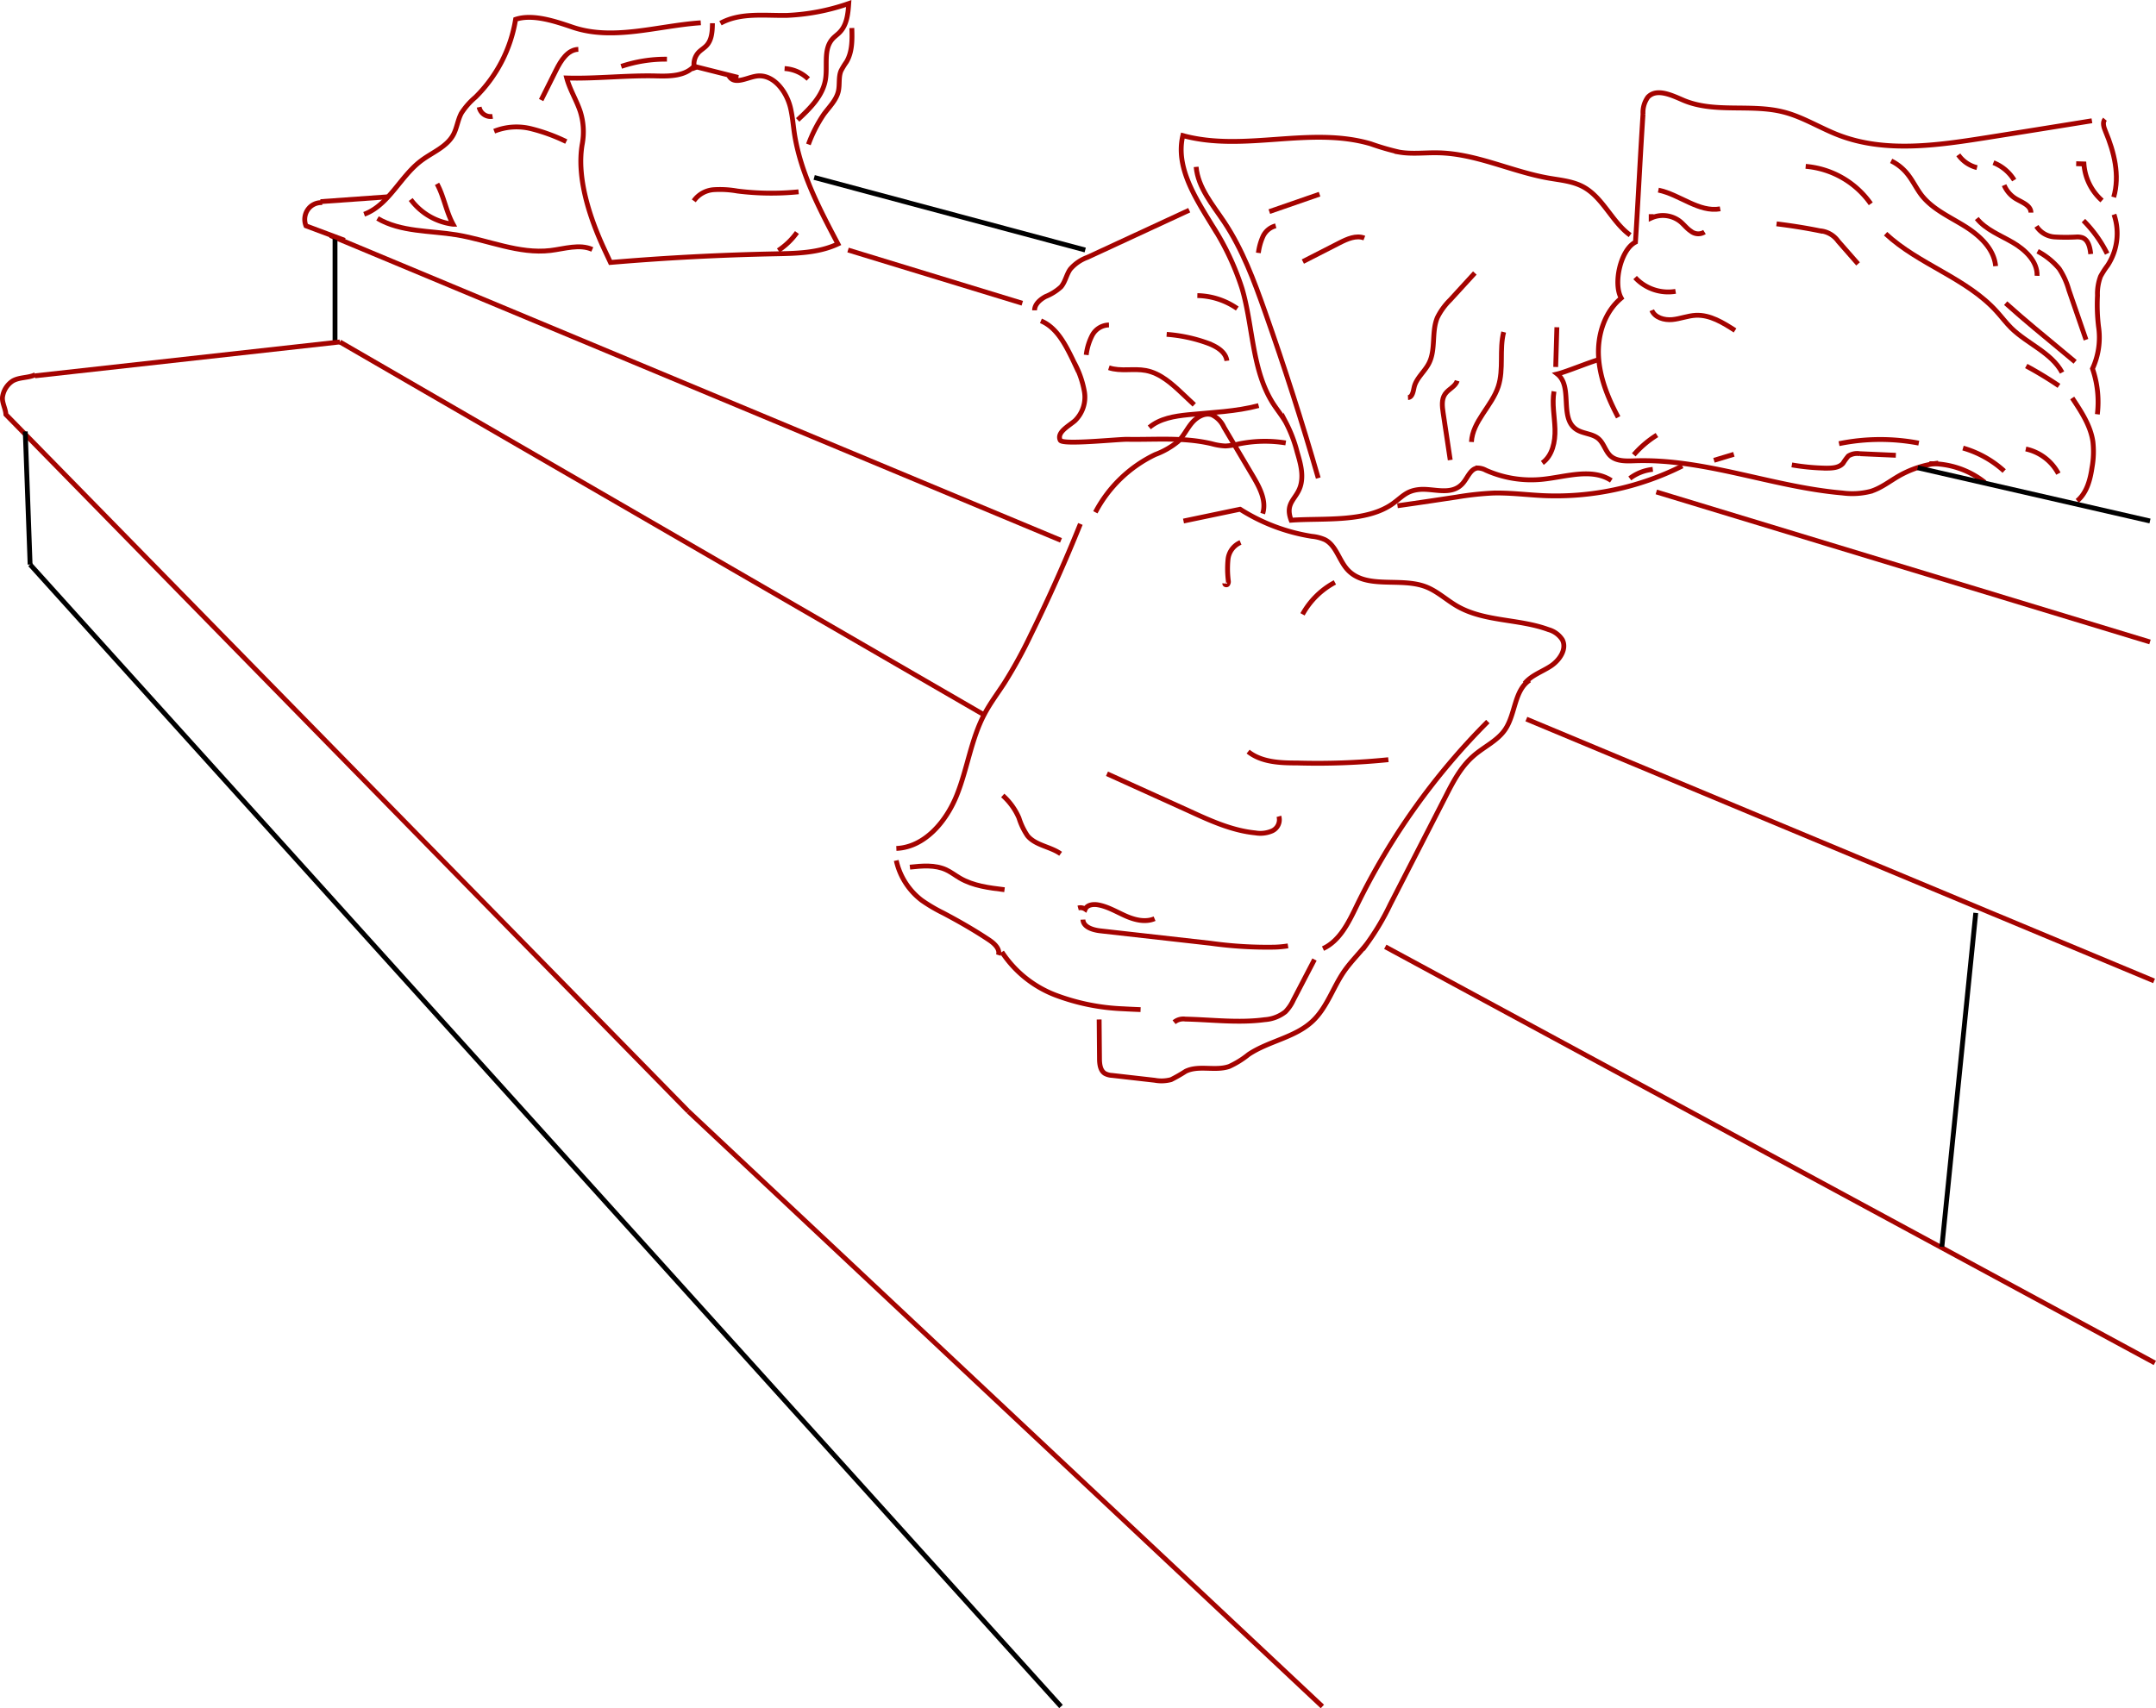 <svg id="Calque_1" data-name="Calque 1" xmlns="http://www.w3.org/2000/svg" viewBox="0 0 445.46 353.03"><defs><style>.cls-1,.cls-2{fill:none;stroke-miterlimit:10;}.cls-1{stroke:#a40300;}.cls-2{stroke:#000;}</style></defs><title>dessin suède</title><path class="cls-1" d="M400.48,95.71a21.31,21.31,0,0,0-8.18,2.67c-1.92,1.11-3.7,2.53-5.82,3.17a15.32,15.32,0,0,1-5.81.33c-14.45-1.23-28.41-7.15-42.91-6.65-1.75.06-3.72.14-5-1-1.07-1-1.38-2.59-2.47-3.55-1.32-1.15-3.38-1-4.79-2.07-3.31-2.45-.49-8.79-3.75-11.32,1.89-.45,6.83-2.52,8.72-3"/><path class="cls-1" d="M334.34,86.24c-2.09-3.94-3.83-8.18-4.06-12.63s1.26-9.16,4.69-12c-1.71-3-.14-10,2.94-11.57.54-8.47,1-18,1.56-26.49a5.42,5.42,0,0,1,1-3.47c1.82-1.94,5-.37,7.39.66,6.41,2.69,13.87.69,20.6,2.4,4,1,7.61,3.33,11.49,4.81,9.54,3.65,20.18,2.12,30.27.53q11-1.74,22-3.52"/><path class="cls-1" d="M398.65,95.83a17.88,17.88,0,0,1,11.46,3.88"/><path class="cls-1" d="M429.19,103.51c2-1.69,2.69-4.41,3.07-7a18.2,18.2,0,0,0,.16-5.26c-.49-3.29-2.4-6.18-4.27-9"/><path class="cls-1" d="M433.34,85.62a21.25,21.25,0,0,0-1-9.43,15.33,15.33,0,0,0,1.24-8.74,38,38,0,0,1-.21-6.4,10.15,10.15,0,0,1,.63-3.92,17.52,17.52,0,0,1,1.46-2.27,12.08,12.08,0,0,0,1.32-10.53"/><path class="cls-1" d="M434.91,24.64c-.57.67-.23,1.69.11,2.5,1.81,4.3,3,9.13,1.7,13.61"/><path class="cls-1" d="M434.31,41.44a11.11,11.11,0,0,1-3.74-7.56l-1.6-.05"/><path class="cls-1" d="M404.62,32a6.62,6.62,0,0,0,3.86,2.64"/><path class="cls-1" d="M411.87,33.62a8.84,8.84,0,0,1,4.29,3.6"/><path class="cls-1" d="M414.08,38.27a6,6,0,0,0,2.54,2.87c1.26.72,3,1.35,3,2.8"/><path class="cls-1" d="M420.76,46.77a4.83,4.83,0,0,0,3.79,2.2,38.4,38.4,0,0,0,4.55,0,3.4,3.4,0,0,1,1.15.15c1.25.47,1.58,2.06,1.72,3.38"/><path class="cls-1" d="M435.37,52.42a26.21,26.21,0,0,0-4.9-6.83"/><path class="cls-1" d="M390.74,33.25a9.94,9.94,0,0,1,3.32,2.65c1.12,1.37,1.86,3,2.94,4.42,2.24,2.88,5.73,4.44,8.84,6.36S412,51.37,412.32,55"/><path class="cls-1" d="M408.43,45.16c1.88,2.32,4.82,3.43,7.4,4.93S421,54,420.89,57"/><path class="cls-1" d="M421,51.93a15.05,15.05,0,0,1,4.46,3.6,15.71,15.71,0,0,1,2,4.42L431,70.21"/><path class="cls-1" d="M428.75,74.78l-5.5-4.58c-2-1.63-3.92-3.26-5.85-4.91l-3-2.64"/><path class="cls-1" d="M389.59,48.3c6.88,6.41,16.72,9.14,23,16.13,1,1.1,1.88,2.29,2.93,3.33,3.35,3.31,8.3,5.08,10.54,9.22"/><path class="cls-1" d="M425.41,79.74a77.43,77.43,0,0,0-6.76-4.1"/><path class="cls-1" d="M341.16,44.26l0,.8a5.81,5.81,0,0,1,6,.72c.78.64,1.38,1.47,2.21,2a2.4,2.4,0,0,0,2.8.17"/><path class="cls-1" d="M342.64,39.29c4.42.9,8.34,4.65,12.78,3.87"/><path class="cls-1" d="M367.06,46.26c3,.37,6,.84,8.95,1.44a5.14,5.14,0,0,1,3.78,2.15l4.11,4.69"/><path class="cls-1" d="M386.53,42.12a18.29,18.29,0,0,0-13.45-7.74"/><path class="cls-1" d="M337.84,57.36a9.3,9.3,0,0,0,8.36,2.85"/><path class="cls-1" d="M341.28,64.12c.64,1.53,2.57,2.08,4.22,1.93s3.23-.81,4.89-.89c2.94-.13,5.62,1.53,8.09,3.13"/><path class="cls-1" d="M425.29,97.88a10,10,0,0,0-6.73-5.09"/><path class="cls-1" d="M414.09,97.35a21.36,21.36,0,0,0-8.5-4.75"/><path class="cls-1" d="M396.45,91.58a42.51,42.51,0,0,0-16.48.11"/><path class="cls-1" d="M391.71,94.09l-7.48-.33a3.41,3.41,0,0,0-2.34.48,12.68,12.68,0,0,0-1.1,1.51c-.83.94-2.23,1-3.48,1a46.75,46.75,0,0,1-7.09-.67"/><path class="cls-1" d="M337.56,94a21.07,21.07,0,0,1,4.79-4.09"/><path class="cls-1" d="M354.13,95.13l4.11-1.24"/><path class="cls-1" d="M336.81,48.59c-3.79-2.74-5.61-7.79-9.74-10-2.16-1.15-4.66-1.36-7.07-1.78-7.73-1.35-15-5.08-22.88-5.23-2.68-.06-5.38.31-8-.14a51.72,51.72,0,0,1-5.91-1.72c-12.64-3.7-26.11,1.76-38.82-1.7-1.56,6.52,2.59,12.87,6.08,18.59a55.19,55.19,0,0,1,6.15,13c2.32,7.92,2,16.82,6.41,23.77.85,1.31,1.85,2.53,2.63,3.89A28.15,28.15,0,0,1,268,93.38c.62,2.11,1.26,4.31.84,6.47-.63,3.29-3.52,3.79-2.07,7.66,6.57-.48,15.52.53,21.05-3.46,2-1.45,2.78-2.63,5.44-2.89,2.92-.29,6.58,1.37,8.93-1.23,1.05-1.16,1.62-3.12,3.17-3.21a3.68,3.68,0,0,1,1.64.46,23,23,0,0,0,11.7,1.87c4.83-.49,10.15-2.4,14.22.25"/><path class="cls-1" d="M247.14,34.49c.38,4.3,3.41,7.81,5.8,11.4,3.77,5.67,6.17,12.13,8.43,18.55q6,17,11,34.36"/><path class="cls-1" d="M299.64,95.07l-1.47-9.78c-.19-1.31-.36-2.75.39-3.84s2.16-1.55,2.51-2.76"/><path class="cls-1" d="M310.68,68.62c-.94,3.66.06,7.66-1.12,11.26-1.33,4.07-5.32,7.18-5.54,11.46"/><path class="cls-1" d="M321.67,67.63l-.24,8.21"/><path class="cls-1" d="M321.08,80.89c-.45,2.56.12,5.18.2,7.78s-.51,5.49-2.61,7"/><path class="cls-1" d="M336.74,98.87A9.51,9.51,0,0,1,341.49,97"/><path class="cls-1" d="M347.59,96.3a58.3,58.3,0,0,1-28.66,6.13c-3.49-.16-7-.63-10.48-.53a63.68,63.68,0,0,0-7.54.83l-5.27.79c-2.3.34-4.6.68-6.9,1"/><path class="cls-1" d="M260,52.27a11.85,11.85,0,0,1,.95-3.41,4,4,0,0,1,2.64-2.19"/><path class="cls-1" d="M262.26,43.73l10.38-3.6"/><path class="cls-1" d="M269.19,54.06l7.55-3.86c1.61-.82,3.47-1.66,5.15-1"/><path class="cls-1" d="M304.72,56.42,299.61,62a13.57,13.57,0,0,0-2.62,3.6c-1.28,3-.27,6.66-1.79,9.55-.88,1.68-2.55,3-3,4.8-.21.9-.36,2.16-1.29,2.21"/><path class="cls-1" d="M213.76,64.14c0-1.27,1.14-2.24,2.26-2.85a10.6,10.6,0,0,0,3.2-2c.89-1.05,1.11-2.52,1.9-3.65a8.47,8.47,0,0,1,3.54-2.45l21.05-9.75"/><path class="cls-1" d="M215.07,66.31c3.25,1.37,5,4.79,6.57,8l.23.49a19.77,19.77,0,0,1,2.19,6.18,6.78,6.78,0,0,1-2,6c-1.41,1.17-3.75,2.4-3,4,.49,1,11.91-.22,13.85-.19,6,.1,11.53-.47,17.44.91a12.59,12.59,0,0,0,2.83.47,14.29,14.29,0,0,0,2.75-.42,26.91,26.91,0,0,1,9.72-.21"/><path class="cls-1" d="M224.43,73.35a11.84,11.84,0,0,1,1.24-4.06,4,4,0,0,1,3.46-2.13"/><path class="cls-1" d="M229.11,76c2.44.82,5.13.09,7.65.57,3,.57,5.39,2.75,7.61,4.85l2.38,2.24"/><path class="cls-1" d="M255.64,63.77a14.88,14.88,0,0,0-8.25-2.68"/><path class="cls-1" d="M253.49,74.56c-.24-1.89-2.21-3-4-3.66a31.63,31.63,0,0,0-8.44-1.8"/><path class="cls-1" d="M260.05,83.82c-4.72,1.26-9.66,1.4-14.53,1.89-2.86.29-5.86.77-8.06,2.62"/><path class="cls-1" d="M226.32,105.87a27.29,27.29,0,0,1,12.36-11.93,16.41,16.41,0,0,0,4.73-2.71c1.14-1.11,1.82-2.61,2.84-3.82s2.66-2.19,4.16-1.68a5.26,5.26,0,0,1,2.48,2.57l6,10.13c1.39,2.36,2.83,5.08,2,7.71"/><path class="cls-1" d="M244.53,107.68l11.69-2.44a39,39,0,0,0,14.82,5.6,8.66,8.66,0,0,1,2.72.7c2.31,1.19,2.88,4.24,4.63,6.16,3.8,4.19,10.9,1.54,16.19,3.56,2.37.91,4.27,2.73,6.47,4,5.65,3.26,12.75,2.59,18.87,4.85a5,5,0,0,1,2.88,2.1c1,1.94-.58,4.25-2.39,5.44s-4,1.9-5.39,3.59"/><path class="cls-1" d="M275.81,120.36a16.48,16.48,0,0,0-6.69,6.6"/><path class="cls-1" d="M256.31,112.11a4.26,4.26,0,0,0-2.58,3.44,19.94,19.94,0,0,0,.06,4.5.94.94,0,0,1-.17.72c-.18.18-.59.08-.56-.18"/><path class="cls-1" d="M207,196.74a23.17,23.17,0,0,0,11,8.88,44.36,44.36,0,0,0,14.06,2.86c1.2.07,2.4.12,3.6.17"/><path class="cls-1" d="M227.1,210.69l.07,8c0,1.17.13,2.54,1.12,3.16a3.48,3.48,0,0,0,1.49.4l8.79,1a7.64,7.64,0,0,0,3.4-.13,32.52,32.52,0,0,0,3-1.72c2.73-1.33,6.11,0,9-1a18.56,18.56,0,0,0,4-2.48c4.14-2.78,9.58-3.47,13.21-6.88,3-2.81,4.24-7,6.57-10.35,1.4-2,3.19-3.74,4.7-5.69a51.09,51.09,0,0,0,4.8-8.1l11.46-22.34c1.52-3,3.1-6,5.6-8.22,2.21-2,5.1-3.2,6.72-5.65,2.12-3.2,1.82-8,5-10.11"/><path class="cls-1" d="M307.41,149.12a141.48,141.48,0,0,0-27.06,38c-1.68,3.47-3.49,7.29-7,8.92"/><path class="cls-1" d="M271.59,198.3l-4.35,8.35a8.62,8.62,0,0,1-1.66,2.45,7.71,7.71,0,0,1-4.27,1.63c-5.42.73-10.92,0-16.39-.12a3,3,0,0,0-2.33.65"/><path class="cls-1" d="M266.12,195.48a22.06,22.06,0,0,1-2.69.26,84.55,84.55,0,0,1-13.29-.8l-22.82-2.57c-1.54-.18-3.5-.77-3.57-2.32"/><path class="cls-1" d="M222.76,187.65a1.78,1.78,0,0,1,1.47.24c.39-.9,1.61-1.06,2.58-.9,2,.33,3.85,1.45,5.74,2.29s4.1,1.39,6,.58"/><path class="cls-1" d="M228.72,159.91l17.11,7.75c4.34,2,8.79,4,13.54,4.47a6.09,6.09,0,0,0,3.49-.42,2.54,2.54,0,0,0,1.38-3"/><path class="cls-1" d="M286.86,157a144.77,144.77,0,0,1-18.86.68c-3.53,0-7.36-.15-10.12-2.35"/><path class="cls-1" d="M223.22,108.28q-4.69,11.64-10.23,22.9a96.67,96.67,0,0,1-5.49,10c-1.38,2.12-2.92,4.16-4.1,6.4-2.76,5.2-3.51,11.23-5.69,16.7s-6.63,10.81-12.51,11.06"/><path class="cls-1" d="M206.29,197.38c.4-1.28-.87-2.43-2-3.17-3-2-6.2-3.83-9.42-5.53a33.13,33.13,0,0,1-4.45-2.63,14.22,14.22,0,0,1-5.24-8.22"/><path class="cls-1" d="M188,179.21c2.52-.27,5.19-.52,7.5.55,1,.47,1.88,1.16,2.84,1.72,2.76,1.61,6,2,9.21,2.39"/><path class="cls-1" d="M207.18,164.4a13.18,13.18,0,0,1,3.35,4.64,13.9,13.9,0,0,0,1.78,3.7c1.68,2,4.7,2.2,6.83,3.71"/><path class="cls-1" d="M143.61,14.52a3.57,3.57,0,0,1,.72-3.69c.51-.53,1.18-.9,1.68-1.45,1.09-1.19,1.17-3,1.19-4.58"/><path class="cls-1" d="M75.24,44.28c5.1-1.89,7.42-7.79,11.77-11.06,2.29-1.73,5.26-2.83,6.64-5.35.76-1.4.92-3.06,1.67-4.47a14.76,14.76,0,0,1,2.91-3.31A29.07,29.07,0,0,0,106.53,4c3.55-1.18,8.23.42,11.77,1.62,8.44,2.87,17.59-.31,26.49-.91"/><path class="cls-1" d="M124.86,51.52l1.27,2.72q16.94-1.44,33.94-1.78c4.44-.09,9-.15,13.06-2.05-3.84-7.27-7.75-14.72-9-22.85-.25-1.73-.39-3.47-.78-5.17-.8-3.52-3.64-7.28-7.2-6.64-1.9.33-4.26,1.72-5.39.16l1.76.09-9.13-2.3c-1.83,2-4.92,2.07-7.65,2-6-.18-12.69.61-18.65.42.64,2.4,2,4.54,2.79,6.9a13.85,13.85,0,0,1,.43,6.7C119.06,36.7,121.87,45.08,124.86,51.52Z"/><path class="cls-1" d="M165,39.64a56.33,56.33,0,0,1-12.65-.16,20.53,20.53,0,0,0-4.88-.28,5.54,5.54,0,0,0-4.12,2.31"/><path class="cls-1" d="M160.81,51.76a14.61,14.61,0,0,0,3.85-3.71"/><path class="cls-1" d="M164.81,24.78c2.5-2.32,5.15-4.9,5.73-8.26.5-2.85-.47-6.2,1.4-8.4.5-.6,1.17-1,1.69-1.6C175,5,175.22,2.78,175.36.73a44.38,44.38,0,0,1-12.74,2.45C158,3.27,153,2.53,148.86,4.8"/><path class="cls-1" d="M167,16.32a7.67,7.67,0,0,0-4.89-2.15"/><path class="cls-1" d="M176,5.79c.08,2.38.12,4.92-1.11,7a16.28,16.28,0,0,0-1.12,1.83c-.56,1.33-.23,2.86-.56,4.27-.43,1.83-1.89,3.21-3,4.73a28.51,28.51,0,0,0-3.18,6.22"/><path class="cls-1" d="M117,29.26a37,37,0,0,0-7.28-2.66,12.44,12.44,0,0,0-7.61.52"/><path class="cls-1" d="M99,22.14a2.41,2.41,0,0,0,2.77,1.91"/><path class="cls-1" d="M111.81,20.68l3.09-6.19c1-2,2.39-4.23,4.59-4.29"/><path class="cls-1" d="M128.36,13.72a28.86,28.86,0,0,1,9.44-1.49"/><path class="cls-1" d="M90.3,38c1.42,2.6,1.88,5.74,3.31,8.34a12.88,12.88,0,0,1-8.75-5.11"/><path class="cls-1" d="M78,45.14c4.84,2.84,10.83,2.49,16.37,3.4,6.49,1.08,12.83,4,19.36,3.23,2.91-.35,6-1.4,8.65-.22"/><line class="cls-2" x1="168.22" y1="36.67" x2="224.22" y2="51.67"/><line class="cls-1" x1="175.22" y1="51.67" x2="211.22" y2="62.67"/><line class="cls-2" x1="396.22" y1="96.67" x2="444.22" y2="107.67"/><line class="cls-1" x1="342.22" y1="101.67" x2="444.22" y2="132.67"/><line class="cls-1" x1="286.22" y1="195.67" x2="445.22" y2="281.67"/><line class="cls-2" x1="408.22" y1="188.67" x2="401.22" y2="257.67"/><line class="cls-1" x1="315.37" y1="148.61" x2="445.06" y2="202.72"/><line class="cls-1" x1="142.22" y1="229.67" x2="273.22" y2="352.67"/><line class="cls-1" x1="70.22" y1="70.67" x2="203.22" y2="147.67"/><line class="cls-1" x1="68.22" y1="48.67" x2="219.22" y2="111.67"/><line class="cls-2" x1="69.22" y1="70.71" x2="69.22" y2="48.62"/><path class="cls-1" d="M7.3,77.44c-1.46.7-3.26.47-4.67,1.28A4.75,4.75,0,0,0,.56,81.8c-.29,1.24.6,2.59.66,3.87l141,144"/><line class="cls-2" x1="219.22" y1="352.67" x2="6.22" y2="116.67"/><line class="cls-1" x1="7.22" y1="77.67" x2="70.22" y2="70.67"/><line class="cls-1" x1="66.22" y1="41.67" x2="80.22" y2="40.67"/><path class="cls-1" d="M71.22,49.67l-8-3a3.55,3.55,0,0,1,.38-3.36,3.39,3.39,0,0,1,3-1.43"/><line class="cls-2" x1="5.22" y1="89.17" x2="6.22" y2="116.67"/></svg>